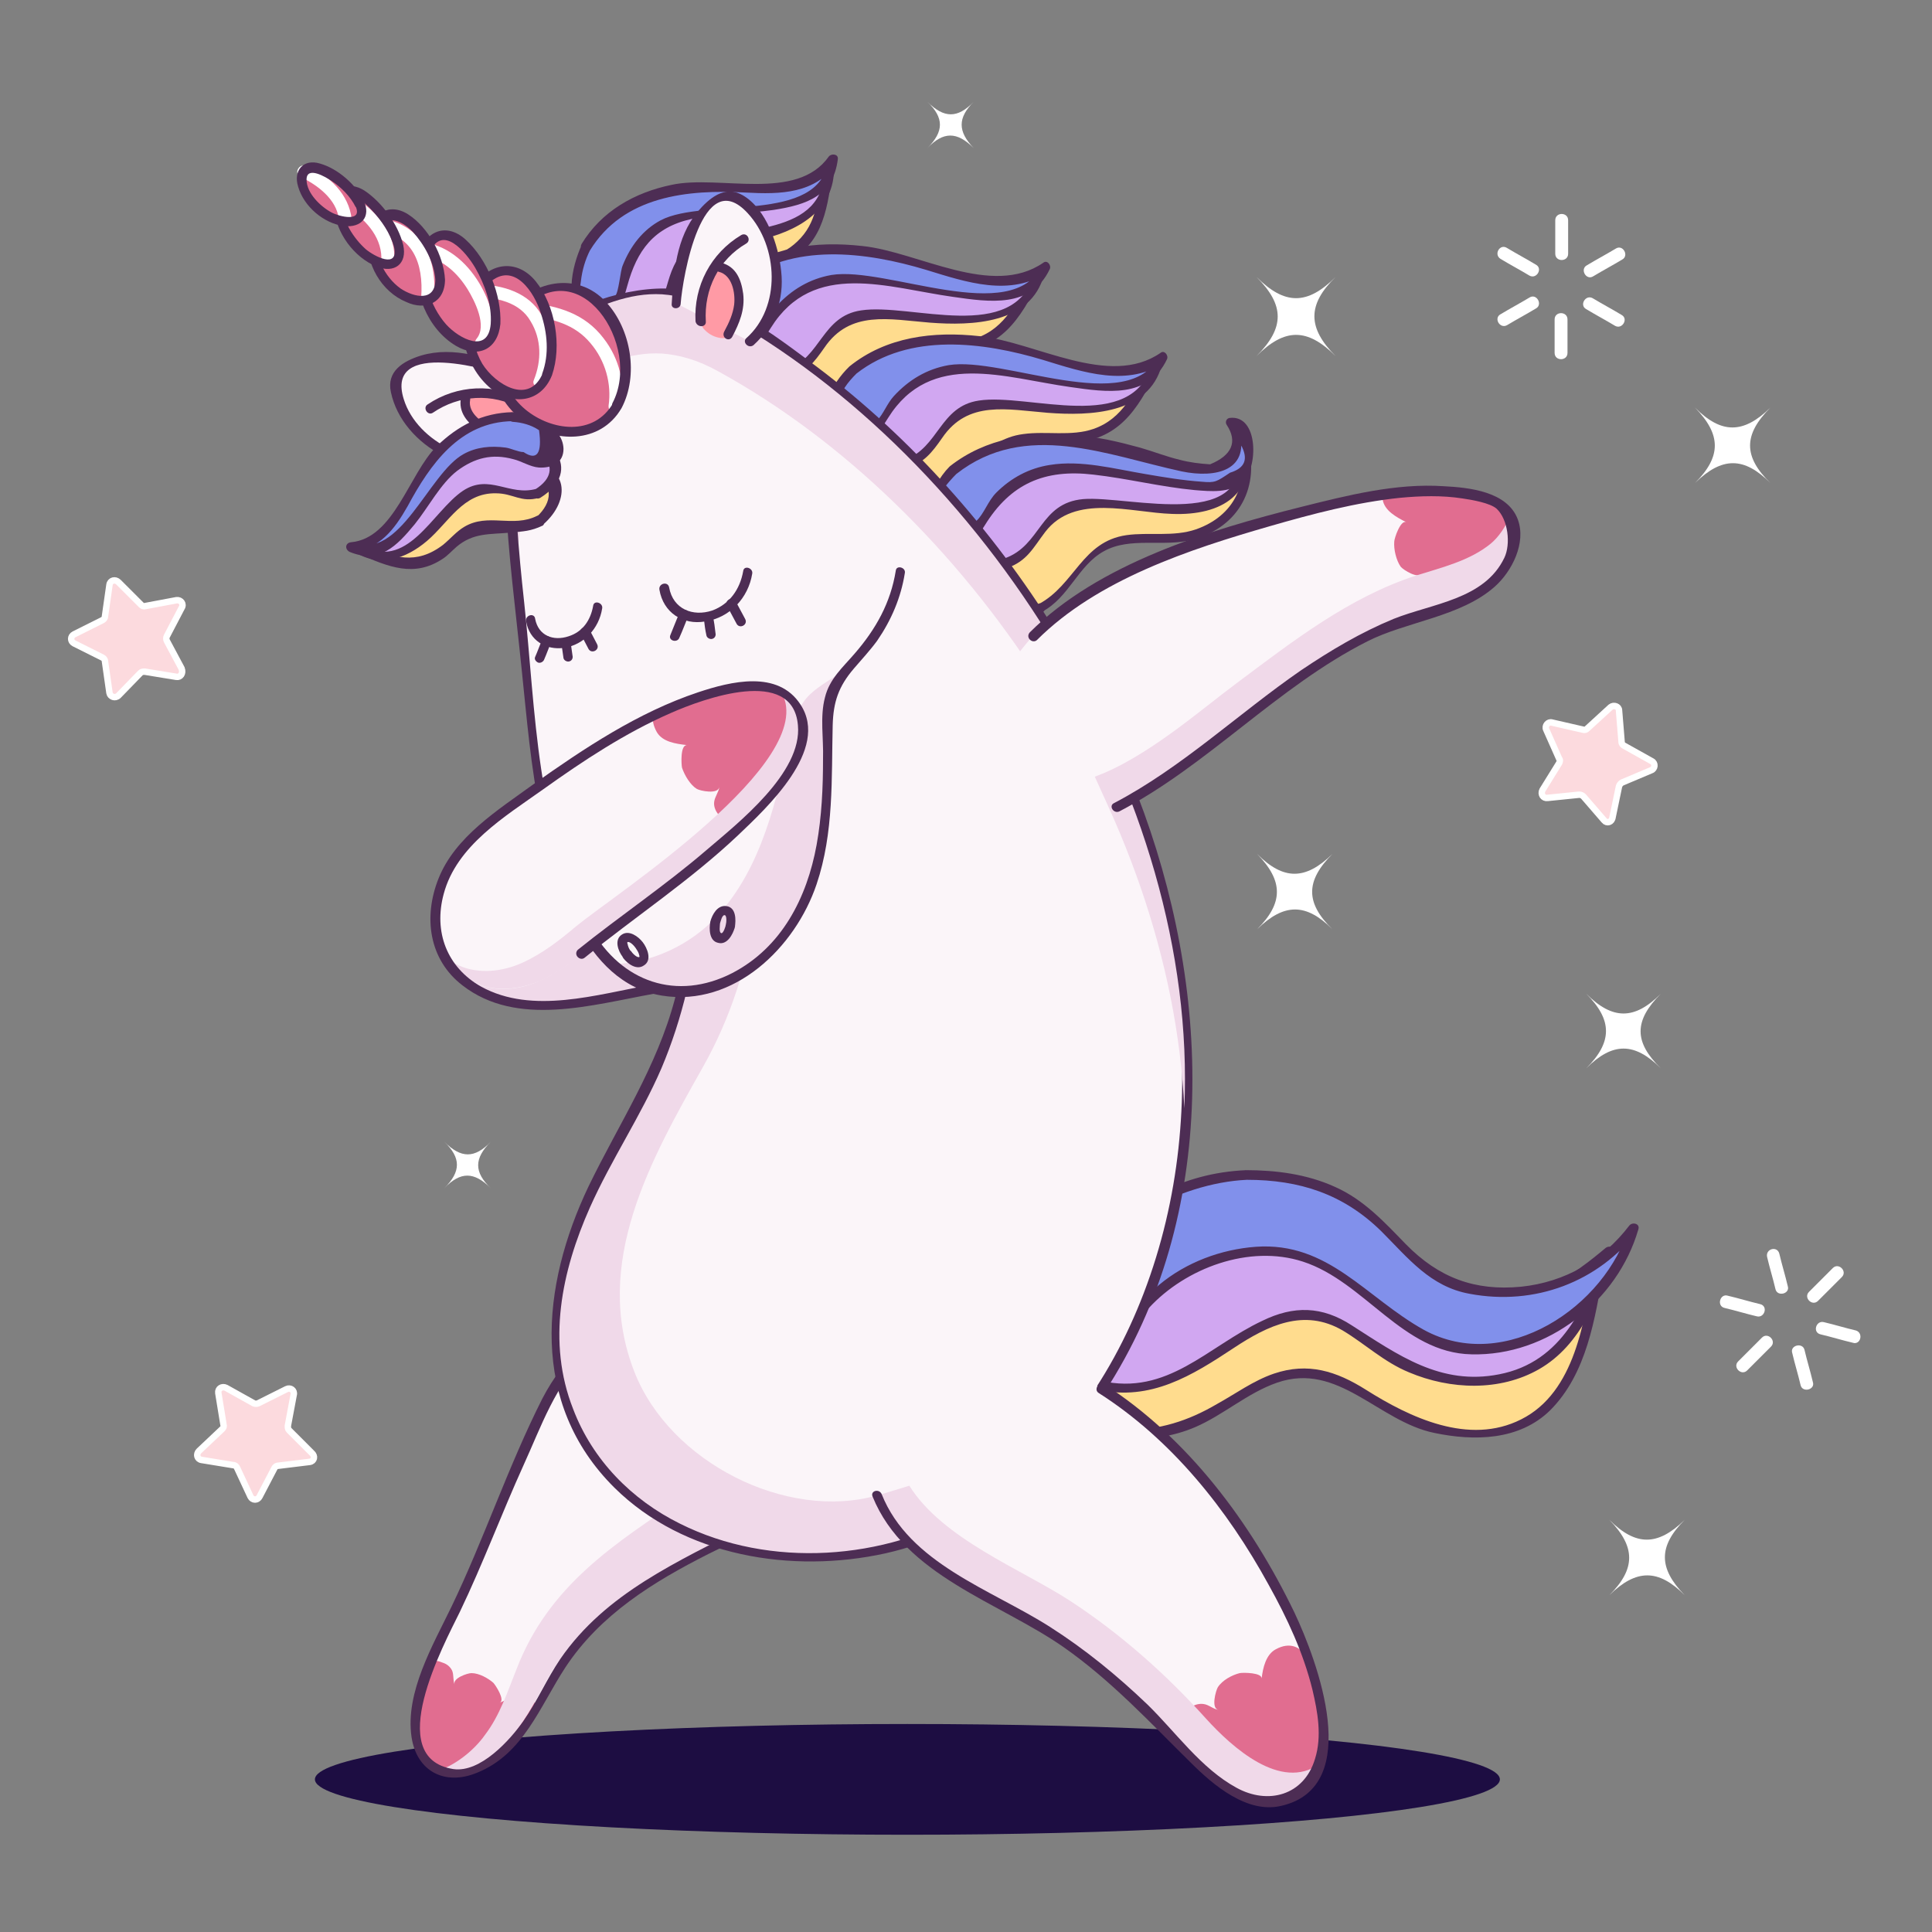 <?xml version="1.0" encoding="utf-8"?>
<!-- Generator: Adobe Illustrator 21.1.0, SVG Export Plug-In . SVG Version: 6.00 Build 0)  -->
<svg version="1.1" id="Layer_1" xmlns="http://www.w3.org/2000/svg" xmlns:xlink="http://www.w3.org/1999/xlink" x="0px" y="0px"
	 viewBox="0 0 300 300" style="enable-background:new 0 0 300 300;" xml:space="preserve">
<rect x="0" y="0" width="300" height="300" fill="#808080" stroke="none"/>
<style type="text/css">
	.st0{fill:#1D0D42;}
	.st1{fill:#FFDC8E;}
	.st2{fill:#4D2D54;}
	.st3{fill:#D1A7F1;}
	.st4{fill:#8190EB;}
	.st5{fill:#FBF5F9;}
	.st6{fill:#E16D90;}
	.st7{fill:#F0D9E9;}
	.st8{fill:#FF9AA5;}
	.st9{fill:#FFFFFF;}
	.st10{fill:#FCDADE;stroke:#FFFFFF;stroke-miterlimit:10;}
</style>
<g>
	<ellipse class="st0" cx="140.9" cy="276.3" rx="92" ry="8.6"/>
	<g>
		<g>
			<path class="st1" d="M105.4,53.5c1.8-0.8,3.2-2.3,4-4.1c0.8-1.7,1.2-3.4,2.4-4.9c1.2-1.4,2.9-2.2,4.6-2.8
				c2.1-0.7,4.4-1.1,6.4-2.3c1.8-1,3.2-2.7,4.1-4.6c0.6-1.4,0.9-2.9,1.1-4.4c0.2-1.2,0.4-2.5,0.5-3.7c-3.4,3.5-7.4,6.6-12.1,7.7
				c-3.2,0.7-6.6,0.5-9.6,1.9c-3.1,1.4-5.3,4.2-7.1,7c-0.8,1.2-1.5,2.4-2.2,3.6c-0.7,1.3-1.5,2.7-1,4.1
				C97.4,54.2,103,54.6,105.4,53.5z"/>
			<g>
				<path class="st2" d="M105.8,54.2c2.4-1.4,3.7-3.1,4.8-5.6c2.6-5.7,5.9-5.4,10.9-7.6c6-2.6,6.9-7.9,7.7-13.9
					c0.1-0.7-0.7-1.3-1.3-0.7c-2.9,2.9-6.2,5.8-10.2,7.1c-3.1,1-6.5,0.8-9.7,1.8c-4.6,1.4-7.4,5.2-9.9,9.1c-1.7,2.6-4.2,6.3-1.3,8.9
					c2.2,2,6.1,1.9,8.7,1c0.9-0.3,0.5-1.8-0.4-1.4c-1.6,0.6-4.1,0.9-5.7,0.1c-4.1-2.1-1.3-5.9,0-7.9c3.1-4.9,6.2-8,12.1-8.9
					c7.3-1.1,12.1-3.4,17.4-8.7c-0.4-0.2-0.8-0.5-1.3-0.7c-0.6,4-0.7,7.8-3.8,10.7c-2.7,2.6-5.9,2.7-9.2,4.2
					c-5.2,2.5-4.9,8.5-9.8,11.3C104.2,53.4,105,54.7,105.8,54.2z"/>
			</g>
		</g>
		<g>
			<path class="st3" d="M101.2,50.5c3.6-2.4,2.2-7.2,4.9-10.2c1.1-1.2,2.7-1.8,4.3-2.2c2.6-0.7,5.3-1,8-1.6c2.6-0.6,5.3-1.6,7.3-3.3
				c2.1-1.8,3.5-4.5,3.1-7.2c-1.3,1.9-3.2,3.4-5.4,4.1c-3.1,1-6.4,0.4-9.7,0.4c-2.5,0-5,0.3-7.5,0.7c-0.9,0.2-1.9,0.3-2.8,0.6
				c-1.1,0.4-2,0.9-3,1.5c-2,1.3-3.7,2.9-5.1,4.8c-2.1,2.8-3.4,6.4-2.8,9.8c0.3,1.7,1.2,3.3,3,3.5C97.6,51.6,99.5,51.6,101.2,50.5z"
				/>
			<g>
				<path class="st2" d="M101.7,51c2.1-1.8,2.5-3.8,3.2-6.3c1.8-6.2,7.5-6.2,12.8-7.4c5.9-1.3,12-4.5,11.8-11.4c0-0.8-1-0.9-1.4-0.4
					c-5,6.6-14.9,3.5-22.1,4.9c-4.9,0.9-8.9,3.8-11.7,7.9c-4.4,6.6-2.7,17.7,7.3,12.8c0.9-0.4,0.1-1.7-0.8-1.3
					c-6.6,3.3-8.6-4.1-6.4-8.8c1-2.1,2.5-4,4.3-5.5c4.1-3.6,9.6-4.3,15-4.4c6.3,0,11.5,0.7,15.7-4.8c-0.5-0.1-0.9-0.3-1.4-0.4
					c0.3,11.2-13.6,8.8-20.3,12.2c-5,2.6-3.2,8.5-7.1,11.8C99.9,50.6,101,51.6,101.7,51z"/>
			</g>
		</g>
		<g>
			<path class="st4" d="M91,38.5c1-1.8,2.3-3.4,3.9-4.6c4.8-3.8,11.3-5.1,17.3-5c3.1,0,6.3,0.6,9.4,0.3c3.1-0.3,6.4-1.6,7.9-4.3
				c0,2.2-1.3,4.4-3.2,5.6c-1.3,0.8-2.8,1.1-4.3,1.3c-3.4,0.6-6.9,0.9-10.3,1.1c-3.3,0.2-6.9,0.8-9.7,2.7c-2.7,1.8-4.5,5.6-5.1,8.8
				c-0.2,1.2-0.3,2.4-0.8,3.5c-0.5,1.1-1.5,2.1-2.7,2.1c-1.1,0-1.7-0.5-2.3-1.4C88.8,45.6,89.4,41.4,91,38.5z"/>
			<g>
				<path class="st2" d="M91.6,38.9c5.2-8.5,15.2-9.5,24.2-9c5.4,0.3,10.8,0.2,14.2-4.6c-0.5-0.1-0.9-0.3-1.4-0.4
					c-1.3,10-19.1,5.7-26,9.3c-2.8,1.5-4.7,4-5.9,7c-0.4,0.9-0.6,4.2-1.2,4.8c-4.1,1.8-5.9,1-5.3-2.3C90.4,41.9,90.9,40.3,91.6,38.9
					c0.4-0.9-0.9-1.6-1.3-0.8c-1.5,3.3-2.9,9.2,0.8,11.8c4.1,3,5.5-2.7,6.3-5.5c1.5-5.5,4.1-9.1,10-10.4c4.2-0.9,8.5-0.8,12.7-1.4
					c5.2-0.8,9.3-2.2,10-7.9c0.1-0.8-1-0.9-1.4-0.4c-5,7.1-17,2.8-24.4,4.4c-5.8,1.2-10.9,4.1-14,9.2C89.8,38.9,91.1,39.7,91.6,38.9
					z"/>
			</g>
		</g>
	</g>
	<g>
		<g>
			<path class="st1" d="M126.4,62.1c2.3-0.2,4.3-1.3,5.8-2.7c1.4-1.4,2.4-2.9,4.2-4c1.8-1,4-1.3,6.1-1.4c2.7-0.1,5.4,0.2,8-0.3
				c2.4-0.5,4.5-1.6,6-3.2c1.1-1.1,1.8-2.5,2.6-3.9c0.6-1.1,1.2-2.3,1.7-3.4c-4.9,2.4-10.4,4.2-16.2,3.9c-3.9-0.2-7.8-1.4-11.6-1
				c-3.9,0.4-7.3,2.5-10.2,4.6c-1.2,0.9-2.4,1.8-3.6,2.8c-1.2,1-2.5,2.2-2.4,3.6C117,60.5,123.3,62.5,126.4,62.1z"/>
			<g>
				<path class="st2" d="M126.6,62.8c3.1-0.6,4.9-1.9,7.1-4c4.6-4.4,8.6-3.7,14.4-4.1c7.4-0.5,10.2-5,13.3-11.1c0.3-0.7-0.3-1.3-1-1
					c-4.2,2-8.5,3.6-13.2,3.8c-3.7,0.2-7.2-0.8-10.9-1c-6.2-0.4-11,2.5-15.8,6.1c-2.4,1.8-6,4.4-3.8,7.7c1.9,2.8,6.5,3.8,9.6,3.6
					c1,0,1-1.5,0-1.5c-1.9,0.1-4.4-0.2-6.1-1.3c-4.6-2.8,0.3-6.9,2.8-8.7c5.2-3.7,9.9-5,16.3-4.2c8,1,14.5,0,21.7-3.4
					c-0.3-0.3-0.7-0.7-1-1c-2,4-3.8,8.2-8.4,9.8c-3.5,1.2-7.3,0.3-10.9,0.8c-6.4,0.8-8.5,6.9-14.6,8C125.3,61.6,125.7,63,126.6,62.8
					z"/>
			</g>
		</g>
		<g>
			<path class="st3" d="M122.5,58c4.8-1.2,4.6-6.3,8.6-8.4c1.6-0.8,3.6-0.9,5.6-0.9c3.2,0.1,6.4,0.6,9.6,0.8c3.2,0.2,6.5,0,9.4-1
				c2.9-1.1,5.3-3.3,5.7-6c-2,1.5-4.7,2.3-7.4,2.4c-3.8,0-7.5-1.5-11.2-2.4c-2.9-0.7-5.9-1.2-8.8-1.5c-1.1-0.1-2.3-0.2-3.4-0.2
				c-1.3,0-2.6,0.3-3.9,0.6c-2.6,0.7-5.1,1.7-7.2,3.1c-3.2,2.1-5.8,5.1-6.1,8.6c-0.1,1.7,0.4,3.5,2.4,4.2
				C118,58,120.1,58.6,122.5,58z"/>
			<g>
				<path class="st2" d="M122.6,58.7c2.6-0.9,3.8-2.4,5.4-4.7c4-5.9,10.1-4.4,16.4-3.9c6.5,0.5,15.7,0.2,17.7-7.4
					c0.2-0.6-0.5-1.2-1.1-0.8c-7.8,5-17-0.4-25.3-1.5c-6.2-0.8-12,0.1-17.2,3.8c-3.1,2.2-6.5,6-5.8,10.1
					C113.3,58.8,119,59.2,122.6,58.7c1-0.1,0.5-1.6-0.4-1.4c-1.5-0.1-3.1-0.1-4.6-0.2c-1.1-1.7-2.2-3.4-3.3-5.1
					c-0.1-1.3,1.6-3.4,2.4-4.3c1.6-1.8,3.7-3.1,5.8-4.1c5.7-2.7,11.4-2.2,17.4-1c7.6,1.5,14.5,5.2,21.8,0.6
					c-0.4-0.3-0.7-0.6-1.1-0.8c-3,11.1-19.2,4.6-26.9,5.8c-6.1,0.9-6.2,7.3-11.5,9.2C121.3,57.6,121.7,59,122.6,58.7z"/>
			</g>
		</g>
		<g>
			<path class="st4" d="M114.3,43.5c1.6-1.4,3.6-2.5,5.8-3.3c6.6-2.2,14.4-1.6,21.3,0.2c3.6,0.9,7,2.4,10.7,3
				c3.7,0.6,7.8,0.3,10.4-1.9c-0.7,2.1-2.8,3.9-5.4,4.4c-1.7,0.4-3.5,0.2-5.3,0c-4.1-0.4-8.1-1.1-12.2-1.9c-3.9-0.7-8.2-1.3-12-0.3
				c-3.7,1-6.9,4.1-8.5,6.9c-0.6,1.1-1.1,2.2-2,3.2c-0.9,0.9-2.3,1.6-3.7,1.2c-1.3-0.3-1.8-1-2.3-2
				C109.7,49.7,111.6,45.8,114.3,43.5z"/>
			<g>
				<path class="st2" d="M114.8,44c8.2-6.4,19.7-4.9,29-2.1c6.2,1.9,13.1,4.3,19,0.3c-0.3-0.3-0.7-0.7-1-1
					c-4.6,9.6-24.2,0.1-32.7,1.5c-3.4,0.6-6.2,2.3-8.5,4.8c-1.1,1.2-1.6,2.8-2.7,3.9c-0.2,0.4-0.4,0.7-0.6,1.1
					c-5.1,0.5-6.9-0.8-5.4-3.7C112.3,46.8,113.4,45.4,114.8,44c0.7-0.7-0.4-1.7-1.1-1.1c-2.8,2.7-5.7,7.9-2.6,11.5
					c3.5,4.1,6.9-0.7,8.6-3.5c6.6-10.6,18.2-6.2,28.3-4.8c5.6,0.8,12.1,1.8,15-4.3c0.3-0.6-0.4-1.5-1-1c-8,5.5-19.4-1.7-28.1-2.6
					c-7.2-0.8-14.5,0.1-20.2,4.7C113,43.5,114.1,44.6,114.8,44z"/>
			</g>
		</g>
	</g>
	<g>
		<g>
			<path class="st1" d="M144.6,76.2c2.3-0.2,4.3-1.3,5.8-2.7c1.4-1.4,2.4-2.9,4.2-4c1.8-1,4-1.3,6.1-1.4c2.7-0.1,5.4,0.2,8-0.3
				c2.4-0.5,4.5-1.6,6-3.2c1.1-1.1,1.8-2.5,2.6-3.9c0.6-1.1,1.2-2.3,1.7-3.4c-4.9,2.4-10.4,4.2-16.2,3.9c-3.9-0.2-7.8-1.4-11.6-1
				c-3.9,0.4-7.3,2.5-10.2,4.6c-1.2,0.9-2.4,1.8-3.6,2.8c-1.2,1-2.5,2.2-2.4,3.6C135.2,74.5,141.5,76.5,144.6,76.2z"/>
			<g>
				<path class="st2" d="M144.8,76.9c3.1-0.6,4.9-1.9,7.1-4c4.6-4.4,8.6-3.7,14.4-4.1c7.4-0.5,10.2-5,13.3-11.1c0.3-0.7-0.3-1.3-1-1
					c-4.2,2-8.5,3.6-13.2,3.8c-3.7,0.2-7.2-0.8-10.9-1c-6.2-0.4-11,2.5-15.8,6.1c-2.4,1.8-6,4.4-3.8,7.7c1.9,2.8,6.5,3.8,9.6,3.6
					c1,0,1-1.5,0-1.5c-1.9,0.1-4.4-0.2-6.1-1.3c-4.6-2.8,0.3-6.9,2.8-8.7c5.2-3.7,9.9-5,16.3-4.2c8,1,14.5,0,21.7-3.4
					c-0.3-0.3-0.7-0.7-1-1c-2,4-3.8,8.2-8.4,9.8c-3.5,1.2-7.3,0.3-10.9,0.8c-6.4,0.8-8.5,6.9-14.6,8
					C143.5,75.6,143.9,77.1,144.8,76.9z"/>
			</g>
		</g>
		<g>
			<path class="st3" d="M140.7,72c4.8-1.2,4.6-6.3,8.6-8.4c1.6-0.8,3.6-0.9,5.6-0.9c3.2,0.1,6.4,0.6,9.6,0.8c3.2,0.2,6.5,0,9.4-1
				c2.9-1.1,5.3-3.3,5.7-6c-2,1.5-4.7,2.3-7.4,2.4c-3.8,0-7.5-1.5-11.2-2.4c-2.9-0.7-5.9-1.2-8.8-1.5c-1.1-0.1-2.3-0.2-3.4-0.2
				c-1.3,0-2.6,0.3-3.9,0.6c-2.6,0.7-5.1,1.7-7.2,3.1c-3.2,2.1-5.8,5.1-6.1,8.6c-0.1,1.7,0.4,3.5,2.4,4.2
				C136.2,72.1,138.3,72.6,140.7,72z"/>
			<g>
				<path class="st2" d="M140.9,72.7c2.6-0.9,3.8-2.4,5.4-4.7c4-5.9,10.1-4.4,16.4-3.9c6.5,0.5,15.7,0.2,17.7-7.4
					c0.2-0.6-0.5-1.2-1.1-0.8c-7.8,5-17-0.4-25.3-1.5c-6.2-0.8-12,0.1-17.2,3.8c-3.1,2.2-6.5,6-5.8,10.1
					C131.5,72.8,137.2,73.3,140.9,72.7c1-0.1,0.5-1.6-0.4-1.4c-1.5-0.1-3.1-0.1-4.6-0.2c-1.1-1.7-2.2-3.4-3.3-5.1
					c-0.1-1.3,1.6-3.4,2.4-4.3c1.6-1.8,3.7-3.1,5.8-4.1c5.7-2.7,11.4-2.2,17.4-1c7.6,1.5,14.5,5.2,21.8,0.6
					c-0.4-0.3-0.7-0.6-1.1-0.8c-3,11.1-19.2,4.6-26.9,5.8c-6.1,0.9-6.2,7.3-11.5,9.2C139.6,71.6,139.9,73,140.9,72.7z"/>
			</g>
		</g>
		<g>
			<path class="st4" d="M132.5,57.5c1.6-1.4,3.6-2.5,5.8-3.3c6.6-2.2,14.4-1.6,21.3,0.2c3.6,0.9,7,2.4,10.7,3
				c3.7,0.6,7.8,0.3,10.4-1.9c-0.7,2.1-2.8,3.9-5.4,4.4c-1.7,0.4-3.5,0.2-5.3,0c-4.1-0.4-8.1-1.1-12.2-1.9c-3.9-0.7-8.2-1.3-12-0.3
				c-3.7,1-6.9,4.1-8.5,6.9c-0.6,1.1-1.1,2.2-2,3.2c-0.9,0.9-2.3,1.6-3.7,1.2c-1.3-0.3-1.8-1-2.3-2
				C127.9,63.7,129.8,59.9,132.5,57.5z"/>
			<g>
				<path class="st2" d="M133,58c8.2-6.4,19.7-4.9,29-2.1c6.2,1.9,13.1,4.3,19,0.3c-0.3-0.3-0.7-0.7-1-1c-4.6,9.6-24.2,0.1-32.7,1.5
					c-3.4,0.6-6.2,2.3-8.5,4.8c-1.1,1.2-1.6,2.8-2.7,3.9c-0.2,0.4-0.4,0.7-0.6,1.1c-5.1,0.5-6.9-0.8-5.4-3.7
					C130.5,60.8,131.6,59.4,133,58c0.7-0.7-0.4-1.7-1.1-1.1c-2.8,2.7-5.7,7.9-2.6,11.5c3.5,4.1,6.9-0.7,8.6-3.5
					c6.6-10.6,18.2-6.2,28.3-4.8c5.6,0.8,12.1,1.8,15-4.3c0.3-0.6-0.4-1.5-1-1c-8,5.5-19.4-1.7-28.1-2.6c-7.2-0.8-14.5,0.1-20.2,4.7
					C131.2,57.6,132.3,58.6,133,58z"/>
			</g>
		</g>
	</g>
	<g>
		<g>
			<path class="st1" d="M161.4,94.4c1.1-0.5,2.1-1.2,3-2c1.7-1.7,2.9-3.8,4.4-5.6c4.1-4.6,10.1-2.4,15.4-3.5
				c3.5-0.7,6.1-2.9,8.1-5.6c0.4-0.5,0.7-1.1,1-1.6c1-2.3,0.3-4.9-0.5-7.2c-0.1,1.1,0.4,3,0.1,4c-0.2,0.5-0.3,0.7-0.7,1.1
				c-0.3,0.4-0.9,1.2-1.3,1.5c-3.7,2-8.4,1.7-12.6,1.4c-3.9-0.2-7.8-1.4-11.6-1c-3.9,0.4-7.3,2.5-10.2,4.6c-1.2,0.9-2.4,1.8-3.6,2.8
				c-2.4,1.9-5.1,5.1-3.5,8.3c0.8,1.6,2.2,2.7,3.9,3.3C155.8,95.8,158.8,95.5,161.4,94.4z"/>
			<g>
				<path class="st2" d="M161.8,95c4.2-2.2,5.6-7.2,9.6-9.4c4.1-2.3,9.3-0.6,13.8-1.8c7.3-2,10.5-8.3,8.5-15.3
					c-0.2-0.8-1.5-0.7-1.5,0.2c0.3,6-3.4,7.2-8.9,7.4c-3.9,0.1-7.7-0.6-11.5-1c-7.2-0.8-12.5,2-18,6.4c-3.1,2.4-7,6-4.9,10.3
					c2.3,4.8,8.7,4.8,12.9,3.3c0.9-0.3,0.5-1.8-0.4-1.4c-2.4,0.9-4.3,1.1-6.7,0.4c-4.5-1.2-5.2-6.5-2.1-9.5c2.1-2,4.6-3.9,7.1-5.4
					c6.6-3.9,12.5-2.1,19.7-1.7c3.6,0.2,9.1,0.7,12.3-1.6c2.7-2,2.4-4.1,2.2-7.1c-0.5,0.1-1,0.1-1.5,0.2c1.7,5.9-0.7,11.1-6.7,13.2
					c-3.5,1.2-7.3,0.4-10.8,0.9c-6.9,1-8,7.7-13.6,10.7C160.1,94.2,160.9,95.5,161.8,95z"/>
			</g>
		</g>
		<g>
			<path class="st3" d="M156.2,87.5c4.8-1.2,4.6-6.3,8.6-8.4c1.6-0.8,3.6-0.9,5.6-0.9c3.2,0.1,6.4,0.6,9.6,0.8
				c3.4,0.2,7.9,0.5,10.8-1.7c1.3-1.1,2.3-2.7,2.5-4.4c0.2-1.4-0.2-2.8-0.6-4.2c0.1,0.8,0.2,1.7,0,2.5c-0.1,0.8-0.4,1.7-1.1,2.3
				c-1.7,1.6-5,0.9-7.1,0.6c-2.8-0.5-5.4-1.5-8.1-2.2c-2.9-0.7-5.9-1.2-8.8-1.5c-1.1-0.1-2.3-0.2-3.4-0.2c-1.3,0-2.6,0.3-3.9,0.6
				c-2.6,0.7-5.1,1.7-7.2,3.1c-3.2,2.1-5.8,5.1-6.1,8.6c-0.1,1.7,0.4,3.5,2.4,4.2C151.7,87.6,153.8,88.1,156.2,87.5z"/>
			<g>
				<path class="st2" d="M156.4,88.2c3.1-1.1,4-3.1,5.9-5.6c4.6-6,13.3-3,19.7-2.8c7.7,0.3,13.4-3.1,11.4-11.4
					c-0.2-0.8-1.5-0.7-1.5,0.2c0.6,7.6-8.2,4.5-12,3.4c-3.5-1-6.9-1.8-10.5-2.2c-6.2-0.8-12,0.1-17.2,3.8c-3.1,2.2-6.5,6-5.8,10.1
					C147,88.3,152.7,88.8,156.4,88.2c1-0.1,0.5-1.6-0.4-1.4c-3.3,1.1-5.4,0.2-6.3-2.8c-1.7-1.1-2.1-2.3-1.2-3.7c0.3-1.7,1.8-3,3-4.1
					c2.5-2.3,5.9-3.9,9.2-4.7c6.2-1.5,12.9,0.3,18.9,2c5.8,1.7,14.6,4,13.9-4.9c-0.5,0.1-1,0.1-1.5,0.2c3.5,14.2-16.7,8.1-23.8,8.7
					c-6.8,0.6-6.5,7.2-12.2,9.2C155.1,87.1,155.4,88.5,156.4,88.2z"/>
			</g>
		</g>
		<g>
			<path class="st4" d="M148,73c1.6-1.4,3.6-2.5,5.8-3.3c6.6-2.2,14.4-1.6,21.3,0.2c4.4,1.2,8.1,2.9,12.8,3c1.6,0,2.5-0.3,3.5-1.6
				c0.6-0.7,0.7-1.7,0.7-2.6c0-1.1-0.2-2.3-0.9-3c0.3-0.2,0.7,0,0.9,0.2c1.6,1.6,2.5,4,1.9,6.1c-1.1,4-5.2,3.7-8.4,3.4
				c-4.1-0.4-8.1-1.1-12.2-1.9c-3.9-0.7-8.2-1.3-12-0.3c-3.7,1-6.9,4.1-8.5,6.9c-0.6,1.1-1.1,2.2-2,3.2c-0.9,0.9-2.3,1.6-3.7,1.2
				c-1.3-0.3-1.8-1-2.3-2C143.4,79.2,145.3,75.4,148,73z"/>
			<g>
				<path class="st2" d="M148.5,73.6c10.7-8.4,23.4-2.9,35-0.4c5.3,1.1,10.9-0.1,8.8-6.8c-0.4-1-0.3-0.1,0.4,2.7
					c1.2,2.2,0.6,3.6-1.7,4.3c-2.1,1.4-2.3,1.6-4.4,1.4c-2.9-0.2-5.9-0.7-8.8-1.2c-4.8-0.8-9.9-2.2-14.8-1.4c-3.2,0.5-6,2-8.3,4.3
					c-1.3,1.3-1.9,3.3-3.1,4.4c-0.2,0.4-0.4,0.7-0.6,1.1c-2-0.7-3.9-1.3-5.9-2C144.1,78.3,147.4,74.7,148.5,73.6
					c0.7-0.7-0.4-1.7-1.1-1.1c-2.8,2.8-6.8,11.2-0.5,12.8c2.9,0.8,4.7-1.6,6-3.7c4-6.5,9.3-8.8,16.9-7.9c5.3,0.6,10.4,1.9,15.7,2.4
					c2.5,0.2,5.4,0.5,7.4-1.2c2.5-2.1,2.6-10.6-2-10c-0.5,0.1-0.7,0.7-0.4,1.1c1.7,2.6,0.8,4.7-2.6,6.1c-1.6-0.1-3.2-0.3-4.7-0.7
					c-2.1-0.5-4.1-1.3-6.2-1.9c-3.3-0.9-6.6-1.7-10.1-1.9c-6.9-0.6-13.8,0.4-19.4,4.8C146.7,73.1,147.8,74.1,148.5,73.6z"/>
			</g>
		</g>
	</g>
	<g>
		<g>
			<path class="st1" d="M174.9,222.9c3,0,6-0.3,8.8-1.3c5.5-2,10.2-6.6,15.9-8.1c6.6-1.7,10.7,2,16.1,5.5c3.5,2.3,7.6,3.1,11.7,3.4
				c3.2,0.2,6.4,0.1,9.3-1.4c3.8-1.9,6.6-5.9,8.3-10.3c1.7-4.4,2.5-9.1,3.2-13.9c-6.5,10.2-18.8,14.8-29.2,11
				c-4.2-1.5-6.9-5-10.7-7.3c-4.4-2.7-9.6-2.1-14.5-1.3c-2.7,0.4-5.3,0.9-7.9,1.8c-1.4,0.5-2.8,1.1-4.2,1.7c-3.1,1.3-6.2,2.7-9,4.7
				c-1.3,0.9-2.5,2.1-3.8,2.9c-1.3,0.8-2.3,1.8-3.1,3.3C161.4,221.5,170.3,222.9,174.9,222.9z"/>
			<g>
				<path class="st2" d="M174.9,223.6c3.7-0.1,7.2-0.5,10.7-2c4.4-1.9,8.1-5.3,12.7-6.9c9.5-3.3,15.7,6,24.4,7.8
					c6.2,1.3,13.2,1.2,18-3.5c5.7-5.7,7-14.3,8.3-21.9c0.1-0.8-0.9-1.3-1.4-0.6c-7.8,11.4-22.7,16-34.1,7c-3.6-2.8-6.8-5.2-11.4-5.6
					c-5.3-0.4-11.4,0.8-16.4,2.4c-4.7,1.6-9.5,3.7-13.6,6.6c-3.4,2.3-7.9,5.3-8.2,9.9C163.5,222.6,170.6,223.6,174.9,223.6
					c1,0,1-1.5,0-1.5c-3.7-0.1-10.2-0.7-9.4-5.9c0.7-5,9.4-9.6,13.4-11.5c4.9-2.3,9.7-3.9,15-4.7c3.2-0.5,6.4-1,9.6-0.3
					c3.6,0.7,6,2.7,8.9,4.9c12.2,9.5,28,4.9,36.4-7.3c-0.5-0.2-0.9-0.4-1.4-0.6c-1.3,8.2-2.8,19.5-11.2,23.7
					c-8.1,4.1-17.3-0.3-24.1-4.6c-4.6-2.9-9-4.3-14.3-2.5c-3.2,1.1-5.9,3.1-8.8,4.7c-4.6,2.7-8.9,4-14.2,4.1
					C173.9,222.2,173.9,223.7,174.9,223.6z"/>
			</g>
		</g>
		<g>
			<path class="st3" d="M170.6,215c5.9,1.7,12-0.7,17.1-4.1c4.4-2.9,9.4-6.8,14.6-7c4.7-0.1,8.3,3.6,12.2,6.1
				c4.2,2.8,9,4.3,13.9,4.4c4.9,0.1,10-1.5,13.8-5.3c3.8-3.8,5.7-9.4,7.6-14.8c-5.8,5-12.7,9.2-19.9,8.5
				c-9.6-0.9-17.1-10.2-26.2-13.8c-6-2.4-12.6-2.3-18.7-0.4c-4.9,1.5-9.6,4.1-13.9,7.3c-3.9,2.9-5.2,7-5.6,12.4
				C165.3,212,167.6,214.2,170.6,215z"/>
			<g>
				<path class="st2" d="M170.5,215.8c8.2,1.8,14.6-2.2,21.1-6.5c5.3-3.5,10.9-6.2,16.9-2.7c3.5,2.1,6.4,4.9,10.3,6.5
					c6.4,2.7,14.1,3,20.2-0.5c6.6-3.8,9.3-11.3,11.6-18.1c0.3-0.8-0.7-1.2-1.3-0.7c-5,4.2-11,8.4-17.8,8.3c-5.9,0-11-3.5-15.7-6.7
					c-8.1-5.6-15.7-10.1-25.9-8.7c-8,1.1-19.5,5.7-23.3,13.4C163.9,205.9,163.5,213.4,170.5,215.8c0.9,0.3,1.3-1.1,0.4-1.4
					c-6.8-2.4-4.9-11.7-1.2-16.1c3.2-3.9,9.3-6.8,14-8.4c10.7-3.8,19.9-1.1,28.9,5.1c5.7,3.9,11.7,8.7,19,8.7
					c7.2,0,13.6-4.3,18.9-8.8c-0.4-0.2-0.8-0.5-1.3-0.7c-2.9,8.5-6.6,17.3-16.4,19.2c-9.1,1.8-15.7-3-22.9-7.6
					c-4.6-3-9-3.1-13.9-0.7c-8.5,4-14.7,11.7-25.1,9.3C169.9,214.1,169.5,215.5,170.5,215.8z"/>
			</g>
		</g>
		<g>
			<path class="st4" d="M193.6,182.5c5.7-0.1,12.7,1.2,17.6,4.9c3.6,2.8,6.4,6.3,9.7,9.4c3.3,3,7,3.6,11.1,3.9
				c8,0.5,16.4-2.6,21.7-10c-3,11.5-13.7,18.2-24,18.9c-12,0.8-19.1-14.1-30.7-15.1c-6.5-0.6-13.2,1.3-18.6,5.6
				c-3.2,2.6-5.8,7.3-9.4,8.9c-1.9,0.9-4.3,0.7-5.7-1c-5.8-7.1,9.8-19.2,14.1-21.7C183.5,183.8,188.5,182.6,193.6,182.5z"/>
			<g>
				<path class="st2" d="M193.6,183.2c8.2,0,15,2.2,20.9,8c4.2,4.2,7.6,8.6,13.7,9.7c10.1,1.9,20-1.8,26.2-9.9
					c-0.5-0.2-0.9-0.4-1.4-0.6c-3.6,12.5-19.3,23-31.9,16.1c-9-5-14.8-13.7-26.1-12.9c-5.4,0.4-10.8,2.4-15,5.9
					c-2.3,1.9-4,4.4-6.1,6.4c-5.5,5.2-10.7,0.7-8.1-5.1C170.1,190.6,183,183.7,193.6,183.2c1,0,1-1.5,0-1.5
					c-10.2,0.4-18.4,5.2-25.2,12.7c-3.2,3.5-9.4,14.2-0.6,15.7c4.7,0.8,7.9-4,10.6-7c5.7-6.2,15.6-9.9,23.9-7.2
					c9.6,3.1,15.5,14.2,26.2,14.4c11.8,0.3,22.7-8.3,25.9-19.4c0.3-0.9-0.9-1.2-1.4-0.6c-4.1,5.4-10,8.8-16.8,9.5
					c-7.2,0.7-12.8-1.4-17.9-6.6c-3.3-3.4-6.5-6.9-11-8.9c-4.4-2-9.2-2.6-13.9-2.6C192.6,181.7,192.6,183.2,193.6,183.2z"/>
			</g>
		</g>
	</g>
	<g>
		<path class="st5" d="M70.7,249.8c-3.3,6.8-8.6,17-5,23c3.2,5.4,10.6,1.3,13.7-2.1c2.6-2.8,4.4-6.2,6.2-9.5
			c6.6-12.2,17.6-17.4,29.6-23.2c7-3.4,14.8-9,14.8-17.7c0-17.5-24.1-19.4-35.8-13.2c-6.8,3.6-9.6,11.4-12.7,18
			c-3.3,7.1-6.1,14.3-9.3,21.5C71.8,247.7,71.3,248.7,70.7,249.8z"/>
	</g>
	<path class="st6" d="M79.4,270.7c1.6-1.7,2.9-3.7,4.1-5.8c-0.3-0.4-0.7-0.8-1.3-1.1c-1.4-0.7-3.1-0.1-4.6,0.6
		c0.9-0.4-0.7-2.8-1-3.1c-0.8-0.7-2.2-1.5-3.4-1.5c-0.6,0-3,0.8-2.6,1.8c-0.3-0.7-0.1-1.5-0.4-2.2c-0.3-0.6-0.8-1-1.4-1.2
		c-0.7-0.3-1.3-0.4-2-0.3c-2.1,5.3-3.5,10.9-1.2,14.7C68.9,278.2,76.3,274.1,79.4,270.7z"/>
	<g>
		<path class="st7" d="M115.4,204.9c1.7,2,2.9,4.6,3.4,7.9c1.1,8.6-5.8,15.2-12.3,19.5c-11.1,7.4-21.3,13.9-26.3,26.9
			c-1.4,3.5-2.6,7.2-4.9,10.2c-1.6,2.3-4.8,5-7.9,5.7c3.6,1.4,8.7-1.7,11.1-4.3c2.6-2.8,4.4-6.2,6.2-9.5
			c6.6-12.2,17.6-17.4,29.6-23.2c7-3.4,14.8-9,14.8-17.7C129.1,211.6,123,206.7,115.4,204.9z"/>
	</g>
	<g>
		<g>
			<path class="st2" d="M70.1,249.5c-2.9,6-7.2,13.3-6.2,20.2c0.8,5.4,5.2,7.6,10.1,5.6c7.3-2.9,9.8-10.3,13.8-16.4
				c5.4-8.2,13.7-13.3,22.2-17.6c6.6-3.3,14.1-6.4,18.2-12.9c3-4.7,3.2-11,0.4-15.9c-5.3-9.5-19.1-10.6-28.6-8.3
				c-7.4,1.8-12.3,6.3-15.8,13C78.9,227.7,75.2,238.9,70.1,249.5c-0.4,0.9,0.9,1.6,1.3,0.8c3.6-7.5,6.5-15.3,9.9-22.8
				c2.7-5.9,5-12.7,9.9-17.2c7.4-6.7,21.4-7.2,30-2.7c4.9,2.6,8,7.3,8,12.9c0,7.9-6.9,13.1-13.2,16.4c-10.7,5.6-21.9,10.4-29,20.7
				c-2.1,3.1-3.6,6.6-5.7,9.6c-2.1,3-6.7,8.1-10.9,7.5c-11-1.7-1.5-19.3,1-24.4C71.8,249.4,70.5,248.6,70.1,249.5z"/>
		</g>
	</g>
	<g>
		<path class="st5" d="M101.7,153.6c-0.8,0.2-1.6,0.4-2.4,0.6c-7.3,1.6-20.6,3.6-26.9-1.6c-3.6-2.9-4.7-8.5-3.2-12.8
			c1.4-4.2,5.3-6.3,9.2-7.9c9.5-3.8,21.1-6,30.5-0.5c4,2.4,6.1,7.1,5,11.7C112.6,148.9,107.1,152,101.7,153.6z"/>
	</g>
	<g>
		<path class="st7" d="M102.1,153.6c-0.8,0.2-1.6,0.4-2.4,0.6c-7.3,1.6-20.6,3.6-26.9-1.6c-3.6-2.9-4.7-8.5-3.2-12.8
			c1.4-4.2,5.3-6.3,9.2-7.9c9.5-3.8,21.1-6,30.5-0.5c4,2.4,6.1,7.1,5,11.7C112.9,148.9,107.4,152,102.1,153.6z"/>
	</g>
	<g>
		<path class="st5" d="M103.3,45.6c-5.1-0.3-9.9,1.8-15.6,4.6c-12.4,6.1-7.8,18.2-1.9,27.5c4.3,6.9,9.8,13,13.7,20.1
			c3.9,7.2,6.3,15.6,7.6,23.6c2.7,16.9,0.5,35.2-7.9,50.2C91,186.1,81.7,202.2,88.3,219c5.5,14,19.1,21.6,33.7,22.7
			c33.7,2.4,54.7-25.4,60.7-55.7c10.3-52-25.5-112.8-70.6-137.6C108.9,46.6,106,45.7,103.3,45.6z"/>
	</g>
	<g>
		<path class="st7" d="M136.2,232.2c-14,4-32.2-5.1-37.7-19.2c-6.6-16.9,2.6-33,10.7-47.4c8.5-15.1,10.6-33.3,7.9-50.2
			c-1.3-8.1-3.6-16.4-7.6-23.6c-3.9-7.1-9.3-13.3-13.7-20.1c-4.9-7.7-8.9-17.4-2.9-24c-1.7,0.7-3.5,1.5-5.4,2.5
			c-12.4,6.1-7.8,18.2-1.9,27.5c4.3,6.9,9.8,13,13.7,20.1c3.9,7.2,6.3,15.6,7.6,23.6c2.7,16.9,0.5,35.2-7.9,50.2
			C91,186.1,81.7,202.2,88.3,219c5.5,14,19.1,21.6,33.7,22.7c13.6,1,25.1-3,34.4-10C148.4,228.1,144.6,229.9,136.2,232.2z"/>
	</g>
	<g>
		<g>
			<path class="st2" d="M103.3,44.8c-7.1-0.1-17,3.3-21.5,9c-3.8,4.7-2.9,10.9-0.9,16.1c3.3,8.3,9.3,15,14.2,22.3
				c6.6,9.7,10.2,20.8,11.6,32.4c1.2,10.2,0.7,20.6-1.9,30.5c-2.8,10.6-8.7,19.4-13.4,29.1c-7.4,15.5-9.2,33.7,4,46.8
				c10.8,10.7,27.6,13.4,42.1,10.2c14.3-3.2,26.1-12.9,34-25c18-27.6,16.6-63,5.1-92.8c-6.8-17.6-16.9-33.8-29.5-47.8
				c-6.1-6.8-12.9-13.1-20.2-18.6C120.1,51.9,112.1,45.7,103.3,44.8c-1-0.1-1,1.4,0,1.5c7.9,0.8,15.5,6.6,21.7,11.2
				c6.3,4.6,12.1,9.8,17.5,15.5c10.9,11.3,20,24.3,27,38.3c13.7,27.5,19.3,60.2,8.1,89.5c-5.2,13.6-14.1,26.3-26.9,33.7
				c-13.4,7.8-31.1,9.1-45.1,2.1c-7.5-3.7-13.6-9.9-16.6-17.8c-4.1-10.4-1.8-21.4,2.6-31.3c3.3-7.4,7.9-14.2,11.1-21.6
				c3.3-7.8,5.2-16.1,5.9-24.5c1.4-19.2-3.4-37.9-14.6-53.4c-5-7-11.4-14.4-13-23.1c-2.3-12.1,12.1-18.7,22.4-18.5
				C104.3,46.3,104.3,44.8,103.3,44.8z"/>
		</g>
	</g>
	<g>
		<path class="st5" d="M133.1,102.1c21.4-23.8-12.7-49.2-34.4-52.2c-3.7-0.5-7.6-0.6-11.2,0.7C79,53.7,79,64.5,79.1,72.3
			c0.1,9.1,1.1,18.1,2.1,27.2c1.5,13.8,2,26.8,7.3,39.9c2,5,4.7,10.1,9.4,12.8c8.8,5.2,20.7-0.7,25.7-9.6c5-8.9,4.9-19.7,4.8-29.9
			c0-1.8,0-3.7,0.7-5.4C129.9,105.2,131.7,103.8,133.1,102.1z"/>
	</g>
	<g>
		<g>
			<g>
				<path class="st7" d="M87.2,59.5c5.8-2.8,10.5-4.9,15.6-4.6c2.7,0.2,5.6,1,8.8,2.8c38.6,21.2,70.2,68.6,72.3,114.4
					c2.2-48.5-31.1-101-72.3-123.6c-3.2-1.8-6-2.6-8.8-2.8c-5.1-0.3-9.9,1.8-15.6,4.6c-7.8,3.9-8.8,10.1-7.1,16.4
					C81.1,63.8,83.3,61.4,87.2,59.5z"/>
			</g>
		</g>
	</g>
	<g>
		<g>
			<g>
				<path class="st7" d="M129.7,105c-1.8,1.2-3.8,2.3-5,4.1c-1.1,1.5-1.5,3.3-1.9,5.1c-2.2,10-4.5,20.5-11.4,28
					c-4.1,4.5-10.3,7.4-16.2,7.5c0.9,0.9,1.9,1.6,2.9,2.3c8.8,5.2,20.7-0.7,25.7-9.6c5-8.9,4.9-19.7,4.8-29.9c0-1.8,0-3.7,0.7-5.4
					c0.8-2,2.5-3.5,4-5.1c0.1-0.1,0.2-0.3,0.4-0.4C132.6,102.9,131.3,104,129.7,105z"/>
			</g>
			<g>
				<path class="st7" d="M80.2,87.1c0.9-7.8,1.9-15.6,3.6-23.2c0.9-4.3,2.1-9.5,4.5-13.4c-0.2,0.1-0.3,0.1-0.5,0.2
					c-8.6,3.1-8.6,13.9-8.5,21.7C79.4,77.2,79.8,82.1,80.2,87.1z"/>
			</g>
		</g>
	</g>
	<g>
		<g>
			<path class="st2" d="M87.2,49.9c-10.3,4.4-9.1,17.9-8.7,27.2c0.4,9,1.6,17.9,2.5,26.8c0.8,7.6,1.4,15.3,3,22.8
				c2.2,10.2,6.5,25.9,18.8,27.9c11.2,1.8,20.7-7.5,24-17.3c2.7-8,2.3-16.4,2.5-24.7c0.1-3.6,0.9-6,3.3-8.8c1.2-1.4,2.5-2.8,3.6-4.3
				c2.2-3.2,3.7-6.7,4.3-10.5c0.2-0.9-1.3-1.3-1.4-0.4c-0.8,5-3.1,9.1-6.4,12.9c-1.8,2.1-3.9,3.9-4.6,6.8c-0.8,3-0.2,6.4-0.3,9.5
				c0,4.5-0.2,9-1,13.4c-1.5,8.2-5.4,15.9-13.1,19.9c-8.6,4.4-17.2,1.4-21.9-6.9c-8.6-15-8.6-33.9-10.4-50.6
				c-0.9-8.2-1.6-16.5-1.5-24.8c0.1-6.9,1-14.5,8.1-17.5C88.8,50.9,88.1,49.6,87.2,49.9L87.2,49.9z"/>
		</g>
	</g>
	<path class="st5" d="M224.2,76.3c2.1,0.1,4.1,0.4,6.1,1c1.3,0.4,2.5,0.9,3.5,1.8c3.3,3.1,0.6,9.2-2.3,11.5c-3.3,2.7-7.6,3.7-11.7,5
		c-10.4,3.4-19.1,10.2-27.8,16.7c-7.2,5.4-20,17-29.7,15.5c-7.7-1.2-9.6-10.3-8.4-16.6c2.3-11.6,11.9-18.2,22.1-22.6
		c8.5-3.7,17.3-7,26.3-9.2C209.1,77.8,216.9,75.9,224.2,76.3z"/>
	<path class="st6" d="M233.8,79.1c-1-0.9-2.2-1.4-3.5-1.8c-2-0.6-4-0.9-6.1-1c-3.1-0.2-6.4,0.1-9.6,0.6c0,0.2,0,0.4,0.1,0.7
		c0.3,1.7,2.1,2.7,3.7,3.5c-0.9-0.5-1.9,2.5-1.9,3c-0.1,1.2,0.3,2.9,1,3.9c0.4,0.5,2.8,2,3.3,1c-0.4,0.7-1.2,1.1-1.6,1.9
		c-0.3,0.6-0.3,1.4-0.1,2c0.3,1.2,1.1,2,2,2.5c3.7-1.1,7.4-2.2,10.4-4.6C234.4,88.2,237.1,82.2,233.8,79.1z"/>
	<path class="st7" d="M172.4,125.9c7.3-3.4,14.7-9.9,19.6-13.5c8.7-6.5,17.4-13.3,27.8-16.7c4.1-1.3,8.4-2.3,11.7-5
		c2.6-2.2,5-7.3,3-10.6c-0.7,1.7-1.8,3.3-3,4.3c-3.3,2.7-7.6,3.7-11.7,5c-10.4,3.4-19.1,10.2-27.8,16.7c-5.4,4-14,11.6-22,14.5"/>
	<path class="st5" d="M113.5,106.9c3-0.6,5.9-0.6,8.1,0.9c14.2,9.5-22.8,33.4-29.4,38.8c-2.6,2.2-5.3,4.3-8.4,5.7
		c-3.1,1.4-6.8,1.8-9.9,0.4c-4.7-2.1-6.6-7.8-5.9-12.6c1.1-7.6,8.3-12.4,14-16.6C91.2,116.8,102.3,109.3,113.5,106.9z"/>
	<path class="st6" d="M121.6,107.8c-2.2-1.5-5.1-1.5-8.1-0.9c-4.1,0.9-8.2,2.4-12.1,4.4c-0.1,0.7,0.1,1.5,0.6,2.4
		c0.9,1.5,2.9,1.8,4.7,2c-1.1-0.1-0.9,3-0.8,3.5c0.4,1.2,1.3,2.7,2.3,3.3c0.5,0.3,3.3,0.9,3.5-0.3c-0.1,0.8-0.7,1.5-0.8,2.3
		c-0.1,0.7,0.2,1.4,0.6,1.9c1,1.4,2.4,1.9,4,1.6C123.4,120.4,128.5,112.4,121.6,107.8z"/>
	<path class="st7" d="M121.7,107.8c-0.1-0.1-0.2-0.1-0.3-0.2c5.8,10.7-25.8,31.2-31.9,36.2c-2.6,2.2-5.3,4.3-8.4,5.7
		c-3.1,1.4-6.8,1.8-9.9,0.4c-0.4-0.2-0.8-0.4-1.2-0.7c1,1.5,2.3,2.7,4,3.5c3.1,1.4,6.8,0.9,9.9-0.4c3.1-1.4,5.8-3.5,8.4-5.7
		C98.9,141.2,135.9,117.3,121.7,107.8z"/>
	<g>
		<g>
			<path class="st5" d="M80.3,58.1c-2.9-1.1-5.8-2.2-8.9-2.6c-3.1-0.4-6.4,0.1-8.9,1.9c-0.5,0.3-0.9,0.8-1.1,1.3
				c-0.2,0.5-0.1,1-0.1,1.4c0.3,2.2,1.6,4.2,3.1,5.9c2,2.3,4.5,4.3,7.4,5.3c2.9,1,6.2,1,8.9-0.4"/>
			<g>
				<path class="st2" d="M80.5,57.4c-4.7-1.8-10-3.7-15.1-2.2c-2.9,0.9-5.4,2.5-4.7,5.7c1.8,8.5,12.7,14.1,20.5,10.8
					c0.9-0.4,0.1-1.7-0.8-1.3c-6.3,2.7-15.6-1.6-17.7-8.4c-3-9.5,13.7-4.6,17.4-3.2C81,59.2,81.3,57.7,80.5,57.4L80.5,57.4z"/>
			</g>
		</g>
		<path class="st8" d="M78.4,61.7c1,0.3,1.8,0.7,2.7,1.2c0.2,0.1,0.4,0.2,0.5,0.3c0.2,0.2,0.3,0.4,0.4,0.7c0.3,0.9,0.3,1.9,0,2.8
			C82,66.9,82,67,81.8,67.2c-0.1,0.2-0.3,0.3-0.6,0.3c-0.8,0.3-1.7,0.3-2.6,0.2s-1.7-0.5-2.5-0.8c-1-0.5-2-1-2.7-1.8
			c-0.7-0.7-1.5-2.2-1.2-3.3c0.2-0.5,1-0.4,1.4-0.4c0.7,0,1.4,0,2.2,0C76.8,61.3,77.6,61.5,78.4,61.7z"/>
		<g>
			<g>
				<path class="st2" d="M81.2,66.7c-1.4,0.1-3,0.1-4.4-0.3c-1.7-0.5-4.2-2.2-3.8-4.3c0.2-0.9-1.2-1.3-1.4-0.4c-0.5,2.3,1,4,2.8,5.2
					c2.1,1.3,4.4,1.4,6.8,1.3C82.2,68.1,82.2,66.6,81.2,66.7L81.2,66.7z"/>
			</g>
		</g>
		<g>
			<g>
				<path class="st2" d="M81.6,62.1c-4.8-2.6-10.6-2.4-15.2,0.7c-0.8,0.5,0,1.8,0.8,1.3c4.1-2.8,9.2-3.1,13.6-0.7
					C81.6,63.9,82.4,62.6,81.6,62.1L81.6,62.1z"/>
			</g>
		</g>
	</g>
	<g>
		<g>
			<g>
				<path class="st6" d="M95.8,63.1c3.6-6.2-0.3-18.9-8.8-18.5c-6.6,0.4-11.5,8-9.6,14.2C79.7,66.4,91.2,71,95.8,63.1
					C95.8,63.1,95.8,63.1,95.8,63.1z"/>
			</g>
			<g>
				<g>
					<path class="st9" d="M96.5,63.5c0.6-3.9-0.3-7.8-2.8-11c-2.9-3.8-7-5-11.6-5.5c-1.3-0.2-1.3,1.8,0,2c3.7,0.5,7.1,1.3,9.6,4.3
						c2.3,2.7,3.3,6.3,2.8,9.7C94.4,64.2,96.3,64.8,96.5,63.5L96.5,63.5z"/>
				</g>
			</g>
			<g>
				<g>
					<path class="st2" d="M96.5,63.4c2.7-5.1,1.5-12.3-2.4-16.5c-4.5-4.9-11.7-3.3-15.4,1.8c-4,5.5-2.8,12.7,2.6,16.7
						C86.1,68.8,93.2,69,96.5,63.4c0.5-0.8-0.8-1.6-1.3-0.8c-3,5.2-9.6,4.3-13.6,1c-4.7-3.9-5-10.5-0.9-15.1
						c9.2-10.1,19.1,5.2,14.4,14.1C94.7,63.5,96,64.2,96.5,63.4z"/>
				</g>
			</g>
			<g>
				<path class="st6" d="M85,58.1c2.1-5.2-0.9-16.3-6.3-16.2c-4.2,0.1-7.1,6.5-5.7,11.8C74.7,60.4,82.3,64.7,85,58.1
					C85,58.1,85,58.1,85,58.1z"/>
			</g>
			<g>
				<g>
					<path class="st9" d="M84.8,59.5c1.5-3.7,1.2-7.9-1.1-11.2c-2.2-3.2-6.4-4.2-10-4.1c-1.3,0-1.3,2,0,2c3.3-0.1,7,0.7,8.7,3.7
						c1.7,2.8,1.7,6.1,0.5,9.1C82.4,60.1,84.3,60.6,84.8,59.5L84.8,59.5z"/>
				</g>
			</g>
			<g>
				<g>
					<path class="st2" d="M85.7,58.3c1.6-4.6,0.5-10.9-2.5-14.6c-3-3.7-7.5-2.9-9.8,1.1c-2.9,5-1.6,11.9,2.9,15.6
						C79.7,63,84,62.5,85.7,58.3c0.4-0.9-1.1-1.3-1.4-0.4c-2.1,5.1-7.4,1.8-9.4-1.4c-2.2-3.7-2.3-9.6,1.1-12.6c3.8-3.4,7,1.5,8,4.8
						c1,3,1.3,6.3,0.2,9.3C83.9,58.8,85.4,59.2,85.7,58.3z"/>
				</g>
			</g>
			<g>
				<path class="st6" d="M76.9,50.4c0.4-5-4.3-14.7-8.5-13.8c-3.2,0.6-4,6.8-1.7,11.5C69.6,53.8,76.4,56.8,76.9,50.4
					C76.9,50.4,76.9,50.4,76.9,50.4z"/>
			</g>
			<g>
				<g>
					<path class="st9" d="M66.2,39.8c2.8,0.7,4.9,2.7,6.4,5.1c1.1,1.8,3.1,5.7,1.4,7.7c-0.8,1,0.6,2.4,1.4,1.4c2-2.5,1-6.2-0.3-8.8
						c-1.7-3.4-4.6-6.5-8.4-7.4C65.5,37.5,65,39.5,66.2,39.8L66.2,39.8z"/>
				</g>
			</g>
			<g>
				<g>
					<path class="st2" d="M77.7,50.3c0.2-4.5-2-10-5.4-13.1c-3.2-2.9-6.7-1.1-7.4,3c-0.9,5,1.5,10.9,5.9,13.5
						C74.2,55.7,77.3,54.3,77.7,50.3c0.1-1-1.4-1-1.5,0c-0.4,4.7-4.9,2.3-6.9,0.1c-2.5-2.8-4.1-7.5-2.6-11.1
						c1.9-4.7,5.7-0.1,7.1,2.3c1.5,2.6,2.6,5.7,2.4,8.7C76.1,51.3,77.6,51.3,77.7,50.3z"/>
				</g>
			</g>
			<g>
				<path class="st6" d="M68.4,43.5c0-4.1-4.9-11.3-8.4-10c-2.7,1-2.9,6.1-0.5,9.6C62.3,47.3,68.4,48.7,68.4,43.5
					C68.4,43.5,68.4,43.5,68.4,43.5z"/>
			</g>
			<g>
				<g>
					<path class="st9" d="M58.2,35.8c5.9,0.5,7.6,5.1,7.2,10.4c-0.1,1.3,1.9,1.3,2,0c0.5-6.6-2.2-11.8-9.2-12.4
						C56.9,33.7,56.9,35.7,58.2,35.8L58.2,35.8z"/>
				</g>
			</g>
			<g>
				<g>
					<path class="st2" d="M69.1,43.4c-0.2-3.7-2.6-8.1-5.7-10.1c-3.1-2-5.9,0-6.3,3.4c-0.4,4.2,2.1,8.6,6,10.2
						C66.1,48.3,69.1,47,69.1,43.4c0-1-1.5-1-1.5,0c0,3.5-3.3,2.8-5.4,1.4c-2.5-1.8-4.2-5.2-3.6-8.3c0.7-3.6,3.7-2.4,5.5-0.5
						c1.8,2,3.3,4.7,3.5,7.4C67.7,44.4,69.2,44.4,69.1,43.4z"/>
				</g>
			</g>
			<g>
				<path class="st6" d="M61.9,38.2c-0.8-3.5-5.8-9.6-8.3-8.6c-1.9,0.8-1.1,5.2,1.3,8.2C58,41.5,62.9,42.7,61.9,38.2
					C61.9,38.3,61.9,38.2,61.9,38.2z"/>
			</g>
			<g>
				<g>
					<path class="st9" d="M54.2,32.4c2.8,1.9,5.3,4.7,5,8.3c-0.1,1.3,1.9,1.3,2,0c0.4-4.4-2.6-7.7-6-10
						C54.1,29.9,53.1,31.6,54.2,32.4L54.2,32.4z"/>
				</g>
			</g>
			<g>
				<g>
					<path class="st2" d="M62.6,38c-0.8-3.2-3.3-6.6-6-8.4c-2.5-1.6-4.9-0.4-4.7,2.7c0.2,3.8,3.1,7.7,6.6,9.1
						C61.2,42.5,63.3,41,62.6,38c-0.2-0.9-1.7-0.5-1.4,0.4c0.7,3.4-3.1,1.4-4.4,0.3c-1.8-1.6-3.9-4.6-3.5-7.2
						c0.5-2.7,3.5,0.1,4.4,1.1c1.5,1.6,2.9,3.6,3.5,5.8C61.4,39.3,62.9,38.9,62.6,38z"/>
				</g>
			</g>
			<g>
				<path class="st6" d="M55.9,31.6c-1.2-2.8-6.5-6.8-8.4-5.3c-1.5,1.1,0,4.6,2.5,6.6C53.1,35.2,57.5,35.1,55.9,31.6
					C55.9,31.6,55.9,31.6,55.9,31.6z"/>
			</g>
			<g>
				<g>
					<path class="st9" d="M46.7,27.5c2.6,1.2,5.6,3.5,5.9,6.5c0.1,1.3,2.1,1.3,2,0c-0.4-3.8-3.5-6.8-6.9-8.2
						C46.5,25.2,45.5,26.9,46.7,27.5L46.7,27.5z"/>
				</g>
			</g>
			<g>
				<g>
					<path class="st2" d="M56.5,31.2c-1.2-2.5-4-5-6.8-5.8c-2.6-0.8-4.2,1.1-3.4,3.6c0.9,3.1,4,5.7,7.1,6.1
						C56.2,35.4,57.6,33.6,56.5,31.2c-0.4-0.9-1.7-0.1-1.3,0.8c1.2,2.6-2.6,1.6-3.7,1c-1.7-0.9-3.9-3-3.9-5.1c0-2.2,3-0.4,3.9,0.2
						c1.5,1,2.9,2.4,3.7,4C55.7,32.8,57,32,56.5,31.2z"/>
				</g>
			</g>
		</g>
	</g>
	<g>
		<path class="st5" d="M203.5,258.5c1.7,5.3,3.6,13.5-0.2,18.3c-6.1,7.6-15-0.4-19.4-5.3c-6.2-6.9-13.3-13.2-21.1-18.3
			c-8.6-5.6-22.7-10.7-26.5-21c-2.5-7-0.4-15.7,5.8-20.1c2.4-1.7,5.5-2.3,8.4-2.4c23.8-0.9,43.2,25.3,51.6,44.9
			C202.5,255.7,203,257,203.5,258.5z"/>
	</g>
	<path class="st6" d="M198.1,256.1c-1.5,0.8-2,2.8-2.2,4.6c0.2-1-2.9-1-3.4-0.9c-1.2,0.3-2.7,1.1-3.4,2.2c-0.3,0.5-1.1,3.3,0.1,3.5
		c-0.8-0.1-1.5-0.8-2.3-0.9c-0.7-0.1-1.4,0.1-2,0.5c-2.2,1.4-2.2,3.9-1.2,6.4c0,0.1,0.1,0.1,0.1,0.2c4.4,4.9,13.3,12.9,19.4,5.3
		c3.9-4.8,1.9-13,0.2-18.3c-0.1-0.4-0.3-0.8-0.4-1.2C202,255.7,200.3,254.9,198.1,256.1z"/>
	<g>
		<path class="st7" d="M136.3,232.2c3.7,10.3,17.9,15.4,26.5,21c7.8,5,14.9,11.4,21.1,18.3c4.4,4.9,13.3,12.9,19.4,5.3
			c0.7-0.9,1.2-1.9,1.6-2.9c-6,4.3-13.6-2.6-17.6-7c-6.2-6.9-13.3-13.2-21.1-18.3c-7.7-5-19.8-9.6-25-17.9"/>
	</g>
	<g>
		<g>
			<path class="st1" d="M83.8,80.7c-1.3,0.9-2.9,1.2-4.4,1c-1.5-0.2-2.8-0.6-4.3-0.4c-1.4,0.2-2.7,1-3.8,1.9
				c-1.4,1.1-2.6,2.5-4.2,3.4c-1.4,0.8-3.1,1.1-4.8,0.9c-1.2-0.2-2.3-0.6-3.4-1.1c-0.9-0.4-1.8-0.8-2.7-1.2c3.8-0.8,7.5-2.2,10.2-5
				c1.8-1.9,3.1-4.3,5.3-5.7c2.2-1.5,5-1.8,7.7-1.9c1.1,0,2.2,0,3.3,0c1.1,0,2.4,0.1,3.2,1C87.6,75.6,85.5,79.5,83.8,80.7z"/>
			<g>
				<path class="st2" d="M83.4,80.1c-3.8,1.9-7.6-0.5-11.3,1.7c-1.2,0.7-2.2,1.9-3.3,2.8c-4.2,3.2-7.7,2-12.1,0.1
					c-0.1,0.5-0.1,0.9-0.2,1.4c4.9-1.2,8.8-3,12.1-6.9c2.8-3.4,5.5-5.3,10-5.6c1-0.1,3.2-0.5,4.1-0.1c3.4,1.7,3.1,4.5,0.6,6.8
					c-0.7,0.6,0.3,1.7,1.1,1.1c4.3-3.8,3.8-9.3-2.4-9.4c-3.6-0.1-7.6,0.1-10.7,2.2c-2.2,1.5-3.4,3.9-5.3,5.7
					c-2.7,2.7-6.3,3.9-9.9,4.8c-0.6,0.1-0.8,1.1-0.2,1.4c4.4,1.9,8.4,3.6,12.8,0.7c0.8-0.5,1.5-1.3,2.2-1.9c2.6-2.2,5.1-1.9,8.4-2.2
					c2-0.2,3.1-0.2,5-1.1C85,80.9,84.3,79.6,83.4,80.1z"/>
			</g>
		</g>
		<g>
			<path class="st3" d="M83.5,76.6c-3.1,1.4-5.7-1.5-8.9-0.9c-1.3,0.2-2.3,1.1-3.3,2c-1.6,1.5-2.9,3.2-4.4,4.7
				c-1.5,1.5-3.2,2.9-5.3,3.6c-2,0.7-4.4,0.5-6.1-0.9c1.8,0,3.6-0.8,5-2c1.9-1.7,2.9-4.2,4.2-6.4c1-1.7,2.3-3.3,3.6-4.8
				c0.5-0.6,1-1.1,1.6-1.6c0.7-0.6,1.4-1,2.2-1.4c1.7-0.8,3.5-1.3,5.3-1.4c2.8-0.2,5.7,0.3,7.8,2.2c1,0.9,1.7,2.2,1.1,3.5
				C85.7,74.6,85,75.9,83.5,76.6z"/>
			<g>
				<path class="st2" d="M83.3,75.9c-4.2,1.2-7.3-2.4-11.4,0.3c-4.8,3.2-8.7,12.8-16,8.3c-0.1,0.5-0.3,0.9-0.4,1.4
					c5.6-0.6,7.1-4.3,9.9-8.7c2-3.2,4.6-6.6,8.3-8c1.7-0.6,3.5-1,5.2-0.9c4.1,0.1,9.6,4.3,4.2,7.7c-0.8,0.5-0.1,1.8,0.8,1.3
					c7-4.4,1.4-10.4-4.9-10.5c-3.7-0.1-7.6,1.3-10.3,3.9c-4.4,4.2-6.4,12.9-13.1,13.7c-0.7,0.1-1.1,1-0.4,1.4
					C59,88.1,63,86.8,66.3,84c3.4-2.9,5.6-7.5,10.7-7.4c2.7,0,3.9,1.5,6.7,0.7C84.6,77.1,84.2,75.6,83.3,75.9z"/>
			</g>
		</g>
		<g>
			<path class="st4" d="M79.6,64.8c-1.6-0.1-3.2,0.2-4.7,0.7c-4.5,1.7-8.1,5.5-10.5,9.6c-1.3,2.1-2.2,4.5-3.7,6.4
				c-1.5,2-3.7,3.6-6.2,3.5c1.5,0.9,3.5,0.9,5.1,0.1c1.1-0.6,1.9-1.5,2.7-2.4c1.8-2.1,3.4-4.3,5-6.5c1.5-2.1,3.4-4.3,5.8-5.5
				c2.4-1.1,5.7-0.7,8,0.2c0.9,0.3,1.8,0.8,2.7,0.9s2-0.1,2.5-1c0.4-0.7,0.4-1.4,0-2.2C85.3,66.2,82.2,64.9,79.6,64.8z"/>
			<g>
				<path class="st2" d="M79.6,64c-4.7,0.1-8.5,2.1-11.8,5.3c-4.3,4.3-6.6,14.3-13.3,14.9c-0.9,0.1-1,1.1-0.2,1.5
					c4.6,1.9,7.3-0.9,10.1-4.3c2.1-2.6,4-6.3,6.6-8.3c2.7-2,5.4-2.7,8.7-1.8c1.3,0.3,2.6,1.2,4,1.3c2,0.1,3.8-0.7,3.8-2.9
					C87.4,66,82.4,64.3,79.6,64c-1-0.1-0.9,1.4,0,1.5c1.5,0.1,2.9,0.5,4.1,1.3c0.5,3.6-0.3,4.8-2.4,3.4c-0.8,0-2-0.6-2.8-0.7
					c-2.3-0.3-4.5-0.1-6.5,1c-5.5,3-9.9,16.8-17.3,13.7c-0.1,0.5-0.1,1-0.2,1.5c4.4-0.4,6.7-3.4,8.8-7.1c3.5-6.5,8.1-13.1,16.3-13.2
					C80.5,65.5,80.6,64,79.6,64z"/>
			</g>
		</g>
	</g>
	<g>
		<g>
			<path class="st2" d="M161,99.4c9.4-9.4,23.7-14.1,36.2-17.7c6.6-1.9,13.4-3.7,20.2-4.4c3.2-0.3,6.5-0.4,9.7,0.1
				c1.4,0.2,4.3,0.7,5.3,1.6c1.8,1.7,2.2,5.5,1.2,7.6c-3.1,6.5-11.2,7.1-17.2,9.5c-5.1,2.1-9.8,4.9-14.4,8
				c-9.7,6.7-18.5,15.1-29,20.6c-0.9,0.4-0.1,1.7,0.8,1.3c13.8-7.2,24.5-19.3,38.5-26.4c6.1-3.1,14.5-3.8,19.8-8.5
				c2.7-2.4,4.9-6.8,3.6-10.4c-1.6-4.4-7.6-5-11.5-5.2c-7.4-0.5-14.9,1.4-22.1,3.2c-14.4,3.6-31.5,8.8-42.2,19.5
				C159.2,99,160.3,100,161,99.4L161,99.4z"/>
		</g>
	</g>
	<g>
		<g>
			<path class="st2" d="M90.8,148.7c7.9-6.4,16.4-12,23.8-19c4.4-4.2,14.3-13.3,9.7-20.3c-3.5-5.4-10.8-3.6-15.9-1.9
				c-9.3,3.1-17.7,8.7-25.6,14.3c-5.5,4-12.1,8.1-14.7,14.6c-2.4,6-1.5,12.6,3.7,16.6c8.5,6.6,20.2,3,29.8,1.3
				c0.9-0.2,0.5-1.6-0.4-1.4c-8.5,1.5-18.5,4.7-26.5,0.3c-5.3-3-7.4-8.5-5.8-14.4c2-7.5,9.5-12,15.4-16.2
				c6.3-4.5,12.8-8.8,19.9-11.9c5-2.2,18.9-7.3,19.7,1.9c0.7,7.4-9.3,15.2-14.2,19.4c-6.4,5.5-13.4,10.2-20,15.5
				C89,148.3,90.1,149.3,90.8,148.7L90.8,148.7z"/>
		</g>
	</g>
	<g>
		<g>
			<g>
				<g>
					<path class="st2" d="M102.4,91.6c0.6,3.5,3.6,5.5,7.1,4.9c3.9-0.6,6.7-3.7,7.3-7.4c0.2-0.9-1.3-1.4-1.4-0.4
						c-0.5,2.8-2.1,5.1-4.8,6.1c-3,1-6.1-0.2-6.7-3.6C103.7,90.2,102.2,90.6,102.4,91.6L102.4,91.6z"/>
				</g>
			</g>
			<g>
				<g>
					<path class="st2" d="M105.5,95.2c-0.5,1.1-0.9,2.2-1.4,3.4c-0.4,0.9,1.1,1.3,1.4,0.4c0.5-1.1,0.9-2.2,1.4-3.4
						C107.3,94.7,105.8,94.3,105.5,95.2L105.5,95.2z"/>
				</g>
			</g>
			<g>
				<g>
					<path class="st2" d="M109.3,96.1c0.1,0.9,0.2,1.7,0.4,2.6c0.1,0.4,0.6,0.6,0.9,0.5c0.4-0.1,0.6-0.5,0.5-0.9
						c-0.1-0.9-0.2-1.7-0.4-2.6c-0.1-0.4-0.6-0.6-0.9-0.5C109.4,95.3,109.2,95.7,109.3,96.1L109.3,96.1z"/>
				</g>
			</g>
			<g>
				<g>
					<path class="st2" d="M112.9,94.1c0.5,0.9,1,1.9,1.5,2.8c0.5,0.8,1.8,0.1,1.3-0.8c-0.5-0.9-1-1.9-1.5-2.8
						C113.7,92.5,112.4,93.3,112.9,94.1L112.9,94.1z"/>
				</g>
			</g>
		</g>
	</g>
	<g>
		<g>
			<g>
				<g>
					<path class="st2" d="M81.7,96.5c0.5,2.9,3,4.5,5.9,4.1c3.1-0.5,5.4-3,5.9-6.1c0.2-0.9-1.3-1.4-1.4-0.4c-0.4,2.2-1.6,4-3.8,4.7
						c-2.4,0.8-4.7-0.1-5.2-2.7C83,95.1,81.5,95.5,81.7,96.5L81.7,96.5z"/>
				</g>
			</g>
			<g>
				<g>
					<path class="st2" d="M84.2,99.3c-0.4,0.9-0.7,1.8-1.1,2.7c-0.2,0.4,0.2,0.8,0.5,0.9c0.4,0.1,0.8-0.2,0.9-0.5
						c0.4-0.9,0.7-1.8,1.1-2.7c0.2-0.4-0.2-0.8-0.5-0.9C84.7,98.6,84.3,98.9,84.2,99.3L84.2,99.3z"/>
				</g>
			</g>
			<g>
				<g>
					<path class="st2" d="M87.2,100.1c0.1,0.7,0.2,1.4,0.3,2.1c0.1,0.4,0.6,0.6,0.9,0.5c0.4-0.1,0.6-0.5,0.5-0.9
						c-0.1-0.7-0.2-1.4-0.3-2.1c-0.1-0.4-0.6-0.6-0.9-0.5C87.3,99.3,87.2,99.7,87.2,100.1L87.2,100.1z"/>
				</g>
			</g>
			<g>
				<g>
					<path class="st2" d="M90.2,98.5c0.4,0.8,0.8,1.5,1.2,2.3c0.5,0.8,1.8,0.1,1.3-0.8c-0.4-0.8-0.8-1.5-1.2-2.3
						C91,96.9,89.7,97.7,90.2,98.5L90.2,98.5z"/>
				</g>
			</g>
		</g>
	</g>
	<g>
		<g>
			<path class="st2" d="M170.6,216.3c11.3,7.2,20,18.1,26.4,29.8c2.9,5.2,5.4,10.6,6.8,16.3c0.8,3.4,1.5,7.2,0.4,10.7
				c-1.7,5.7-7.3,7.2-12.2,4.5c-5.5-3-9.4-8.6-13.8-12.9c-4.7-4.5-9.7-8.6-15.2-12.1c-9.1-5.8-21.8-9.8-26.1-20.6
				c-0.4-0.9-1.8-0.5-1.4,0.4c5,12.3,19.7,16.4,29.7,23.4c7.4,5.2,13.3,11.6,19.7,17.9c3.5,3.5,8.8,8,14.1,6.7c12.9-3,5.5-22.6,2-30
				c-6.7-13.9-16.5-27.1-29.6-35.5C170.6,214.5,169.8,215.8,170.6,216.3L170.6,216.3z"/>
		</g>
	</g>
	<g>
		<g>
			<path class="st2" d="M112.7,143.6c0,0.2-0.4,1.4-0.7,1.3c-0.4-0.1-0.2-1.2-0.2-1.5c0.1-0.3,0.3-1.3,0.7-1.3
				C112.9,142.1,112.8,143.3,112.7,143.6c-0.2,0.9,1.3,1.3,1.4,0.4c0.2-1.2,0.2-3.1-1.3-3.3c-1.4-0.2-2.2,1.3-2.5,2.4
				c-0.2,1.1-0.2,3,1.2,3.3c1.4,0.4,2.3-1.3,2.6-2.4C114.4,143,113,142.6,112.7,143.6z"/>
		</g>
	</g>
	<g>
		<g>
			<path class="st2" d="M96.8,148.8c0.7,0.9,2.1,1.9,3.2,1.1c1.3-0.8,0.5-2.7-0.2-3.6c-0.7-0.9-2.1-1.9-3.2-1.2
				c-1.3,0.8-0.6,2.6,0.1,3.5c0.6,0.8,1.9,0,1.3-0.8c-0.2-0.3-0.4-0.6-0.5-1c0-0.1-0.1-0.3-0.1-0.4c0-0.1,0.1-0.1,0-0.1
				c0.4-0.2,1.1,0.6,1.3,0.9c0.2,0.3,0.4,0.6,0.5,0.9c0,0.1,0.1,0.3,0.1,0.4c0,0.1-0.1,0.2,0,0.1c-0.4,0.2-1.2-0.7-1.3-0.9
				C97.3,147,96.2,148,96.8,148.8z"/>
		</g>
	</g>
	<g>
		<g>
			<path class="st5" d="M105,47.1c0.2-3.1,0.4-6.2,1.4-9.2c1-2.9,2.8-5.7,5.5-7.2c0.5-0.3,1.1-0.5,1.6-0.5c0.5,0,0.9,0.3,1.3,0.5
				c1.9,1.2,3.1,3.3,4,5.3c1.2,2.8,2,5.9,1.7,9c-0.3,3.1-1.7,6.1-4.1,8"/>
			<g>
				<path class="st2" d="M105.7,47.1c0.3-4,3.3-21.7,10.4-14c4.8,5.2,5.2,14.6-0.2,19.4c-0.7,0.6,0.3,1.7,1.1,1.1
					c3.3-3,4.8-7.1,4.3-11.5c-0.4-4-2.3-9.7-6-11.8c-2.8-1.6-5.2,0.5-7,2.6c-3.3,4-3.7,9.4-4,14.3C104.2,48.1,105.7,48.1,105.7,47.1
					L105.7,47.1z"/>
			</g>
		</g>
		<path class="st8" d="M109,47c-0.1,1-0.1,2-0.1,3c0,0.2,0,0.4,0.1,0.6c0.1,0.3,0.3,0.5,0.5,0.7c0.7,0.7,1.6,1.1,2.5,1.2
			c0.2,0,0.3,0,0.5,0c0.2-0.1,0.4-0.2,0.5-0.4c0.6-0.6,1-1.4,1.2-2.3c0.2-0.8,0.3-1.7,0.3-2.6c0-1.1-0.1-2.2-0.5-3.2
			c-0.4-0.9-1.3-2.3-2.5-2.4c-0.6,0-0.8,0.7-1,1.1c-0.3,0.6-0.6,1.3-0.9,2C109.4,45.4,109.1,46.2,109,47z"/>
		<g>
			<g>
				<path class="st2" d="M113.7,52.3c1.1-2.1,2-4.2,1.7-6.7c-0.3-2.2-1.1-4.2-3.4-4.8c-0.9-0.2-1.3,1.2-0.4,1.4
					c2.1,0.5,2.6,3.3,2.4,5.1c-0.2,1.5-0.8,2.8-1.5,4.1C111.9,52.4,113.2,53.2,113.7,52.3L113.7,52.3z"/>
			</g>
		</g>
		<g>
			<g>
				<path class="st2" d="M109.6,49.9c-0.3-5,2-9.6,6.3-12.1c0.8-0.5,0.1-1.8-0.8-1.3c-4.7,2.8-7.4,7.9-7.1,13.4
					C108.2,50.9,109.7,50.9,109.6,49.9L109.6,49.9z"/>
			</g>
		</g>
	</g>
</g>
<g>
	<g>
		<path class="st9" d="M207.4,55.3c-4.4-4.4-7.9-4.4-12.3,0c4.4-4.4,4.4-7.9,0-12.3c4.4,4.4,7.9,4.4,12.3,0
			C203,47.3,203,50.9,207.4,55.3z"/>
	</g>
	<g>
		<path class="st9" d="M257.9,165.9c-4.1-4.1-7.5-4.1-11.6,0c4.1-4.1,4.1-7.5,0-11.6c4.1,4.1,7.5,4.1,11.6,0
			C253.7,158.5,253.7,161.8,257.9,165.9z"/>
	</g>
	<g>
		<path class="st9" d="M206.9,144.3c-4.1-4.1-7.5-4.1-11.7,0c4.1-4.1,4.1-7.5,0-11.7c4.1,4.1,7.5,4.1,11.7,0
			C202.7,136.8,202.7,140.2,206.9,144.3z"/>
	</g>
	<g>
		<path class="st9" d="M274.9,75c-4.1-4.1-7.5-4.1-11.7,0c4.1-4.1,4.1-7.5,0-11.7c4.1,4.1,7.5,4.1,11.7,0
			C270.7,67.5,270.7,70.9,274.9,75z"/>
	</g>
	<g>
		<path class="st9" d="M261.6,247.7c-4.1-4.1-7.5-4.1-11.7,0c4.1-4.1,4.1-7.5,0-11.7c4.1,4.1,7.5,4.1,11.7,0
			C257.5,240.1,257.5,243.5,261.6,247.7z"/>
	</g>
	<g>
		<path class="st9" d="M151.2,23c-2.6-2.6-4.7-2.6-7.2,0c2.6-2.6,2.6-4.7,0-7.2c2.6,2.6,4.7,2.6,7.2,0
			C148.7,18.3,148.7,20.4,151.2,23z"/>
	</g>
	<g>
		<path class="st9" d="M76.2,184.5c-2.6-2.6-4.7-2.6-7.2,0c2.6-2.6,2.6-4.7,0-7.2c2.6,2.6,4.7,2.6,7.2,0
			C73.6,179.9,73.6,182,76.2,184.5z"/>
	</g>
	<path class="st10" d="M27.4,105.1l-4.9-0.8c-0.3,0-0.5,0-0.7,0.2l-3.4,3.5c-0.5,0.5-1.3,0.2-1.4-0.4l-0.7-4.9
		c0-0.3-0.2-0.5-0.4-0.6l-4.4-2.2c-0.6-0.3-0.6-1.1,0-1.4l4.4-2.2c0.2-0.1,0.4-0.3,0.4-0.6l0.7-4.9c0.1-0.7,0.9-0.9,1.4-0.4l3.5,3.5
		c0.2,0.2,0.4,0.3,0.7,0.2l4.8-0.9c0.7-0.1,1.2,0.6,0.8,1.2l-2.3,4.4c-0.1,0.2-0.1,0.5,0,0.7l2.3,4.3
		C28.5,104.6,28,105.2,27.4,105.1z"/>
	<path class="st10" d="M249.1,127.4l-3.2-3.7c-0.2-0.2-0.4-0.3-0.7-0.3l-4.9,0.5c-0.7,0.1-1.1-0.6-0.8-1.2l2.6-4.2
		c0.1-0.2,0.2-0.5,0-0.7l-2-4.5c-0.3-0.6,0.3-1.3,0.9-1.1l4.8,1.1c0.3,0.1,0.5,0,0.7-0.2l3.6-3.3c0.5-0.4,1.3-0.1,1.3,0.5l0.4,4.9
		c0,0.3,0.2,0.5,0.4,0.6l4.3,2.4c0.6,0.3,0.5,1.2-0.1,1.4l-4.5,1.9c-0.2,0.1-0.4,0.3-0.5,0.6l-1,4.8
		C250.3,127.7,249.5,127.9,249.1,127.4z"/>
	<path class="st10" d="M48.1,227l-4.9,0.6c-0.3,0-0.5,0.2-0.6,0.4l-2.3,4.4c-0.3,0.6-1.1,0.6-1.4,0l-2.1-4.5
		c-0.1-0.2-0.3-0.4-0.6-0.4l-4.9-0.8c-0.7-0.1-0.9-0.9-0.4-1.4l3.6-3.4c0.2-0.2,0.3-0.4,0.2-0.7l-0.8-4.9c-0.1-0.7,0.6-1.1,1.2-0.8
		l4.3,2.4c0.2,0.1,0.5,0.1,0.7,0l4.4-2.2c0.6-0.3,1.3,0.2,1.1,0.9l-0.9,4.8c0,0.3,0,0.5,0.2,0.7l3.5,3.5
		C49,226.1,48.8,226.9,48.1,227z"/>
	<g>
		<g>
			<g>
				<path class="st9" d="M241.5,34.2c0,1.7,0,3.5,0,5.2c0,1.3,2,1.3,2,0c0-1.7,0-3.5,0-5.2C243.5,32.9,241.5,32.9,241.5,34.2
					L241.5,34.2z"/>
			</g>
		</g>
		<g>
			<g>
				<path class="st9" d="M233,40.2c1.5,0.9,3,1.7,4.5,2.6c1.1,0.6,2.1-1.1,1-1.7c-1.5-0.9-3-1.7-4.5-2.6
					C232.9,37.8,231.9,39.5,233,40.2L233,40.2z"/>
			</g>
		</g>
		<g>
			<g>
				<path class="st9" d="M234,50.5c1.5-0.9,3-1.7,4.5-2.6c1.1-0.6,0.1-2.4-1-1.7c-1.5,0.9-3,1.7-4.5,2.6
					C231.9,49.4,232.9,51.1,234,50.5L234,50.5z"/>
			</g>
		</g>
		<g>
			<g>
				<path class="st9" d="M243.4,54.8c0-1.7,0-3.5,0-5.2c0-1.3-2-1.3-2,0c0,1.7,0,3.5,0,5.2C241.4,56.1,243.4,56.1,243.4,54.8
					L243.4,54.8z"/>
			</g>
		</g>
		<g>
			<g>
				<path class="st9" d="M251.8,48.9c-1.5-0.9-3-1.7-4.5-2.6c-1.1-0.6-2.1,1.1-1,1.7c1.5,0.9,3,1.7,4.5,2.6
					C251.9,51.2,252.9,49.5,251.8,48.9L251.8,48.9z"/>
			</g>
		</g>
		<g>
			<g>
				<path class="st9" d="M250.9,38.6c-1.5,0.9-3,1.7-4.5,2.6c-1.1,0.6-0.1,2.4,1,1.7c1.5-0.9,3-1.7,4.5-2.6
					C253,39.7,252,37.9,250.9,38.6L250.9,38.6z"/>
			</g>
		</g>
	</g>
	<g>
		<g>
			<g>
				<path class="st9" d="M284.6,196.9c-1.2,1.2-2.4,2.4-3.7,3.7c-0.9,0.9,0.5,2.3,1.4,1.4c1.2-1.2,2.4-2.4,3.7-3.7
					C286.9,197.4,285.5,196,284.6,196.9L284.6,196.9z"/>
			</g>
		</g>
		<g>
			<g>
				<path class="st9" d="M274.4,195.2c0.4,1.7,0.9,3.3,1.3,5c0.3,1.2,2.3,0.7,1.9-0.5c-0.4-1.7-0.9-3.3-1.3-5
					C276,193.4,274.1,193.9,274.4,195.2L274.4,195.2z"/>
			</g>
		</g>
		<g>
			<g>
				<path class="st9" d="M267.8,203.1c1.7,0.4,3.3,0.9,5,1.3c1.2,0.3,1.8-1.6,0.5-1.9c-1.7-0.4-3.3-0.9-5-1.3
					C267.1,200.8,266.5,202.8,267.8,203.1L267.8,203.1z"/>
			</g>
		</g>
		<g>
			<g>
				<path class="st9" d="M271.3,212.8c1.2-1.2,2.4-2.4,3.7-3.7c0.9-0.9-0.5-2.3-1.4-1.4c-1.2,1.2-2.4,2.4-3.7,3.7
					C269,212.3,270.4,213.7,271.3,212.8L271.3,212.8z"/>
			</g>
		</g>
		<g>
			<g>
				<path class="st9" d="M281.5,214.6c-0.4-1.7-0.9-3.3-1.3-5c-0.3-1.2-2.3-0.7-1.9,0.5c0.4,1.7,0.9,3.3,1.3,5
					C279.9,216.3,281.9,215.8,281.5,214.6L281.5,214.6z"/>
			</g>
		</g>
		<g>
			<g>
				<path class="st9" d="M288.2,206.6c-1.7-0.4-3.3-0.9-5-1.3c-1.2-0.3-1.8,1.6-0.5,1.9c1.7,0.4,3.3,0.9,5,1.3
					C288.9,208.9,289.4,207,288.2,206.6L288.2,206.6z"/>
			</g>
		</g>
	</g>
</g>
</svg>
